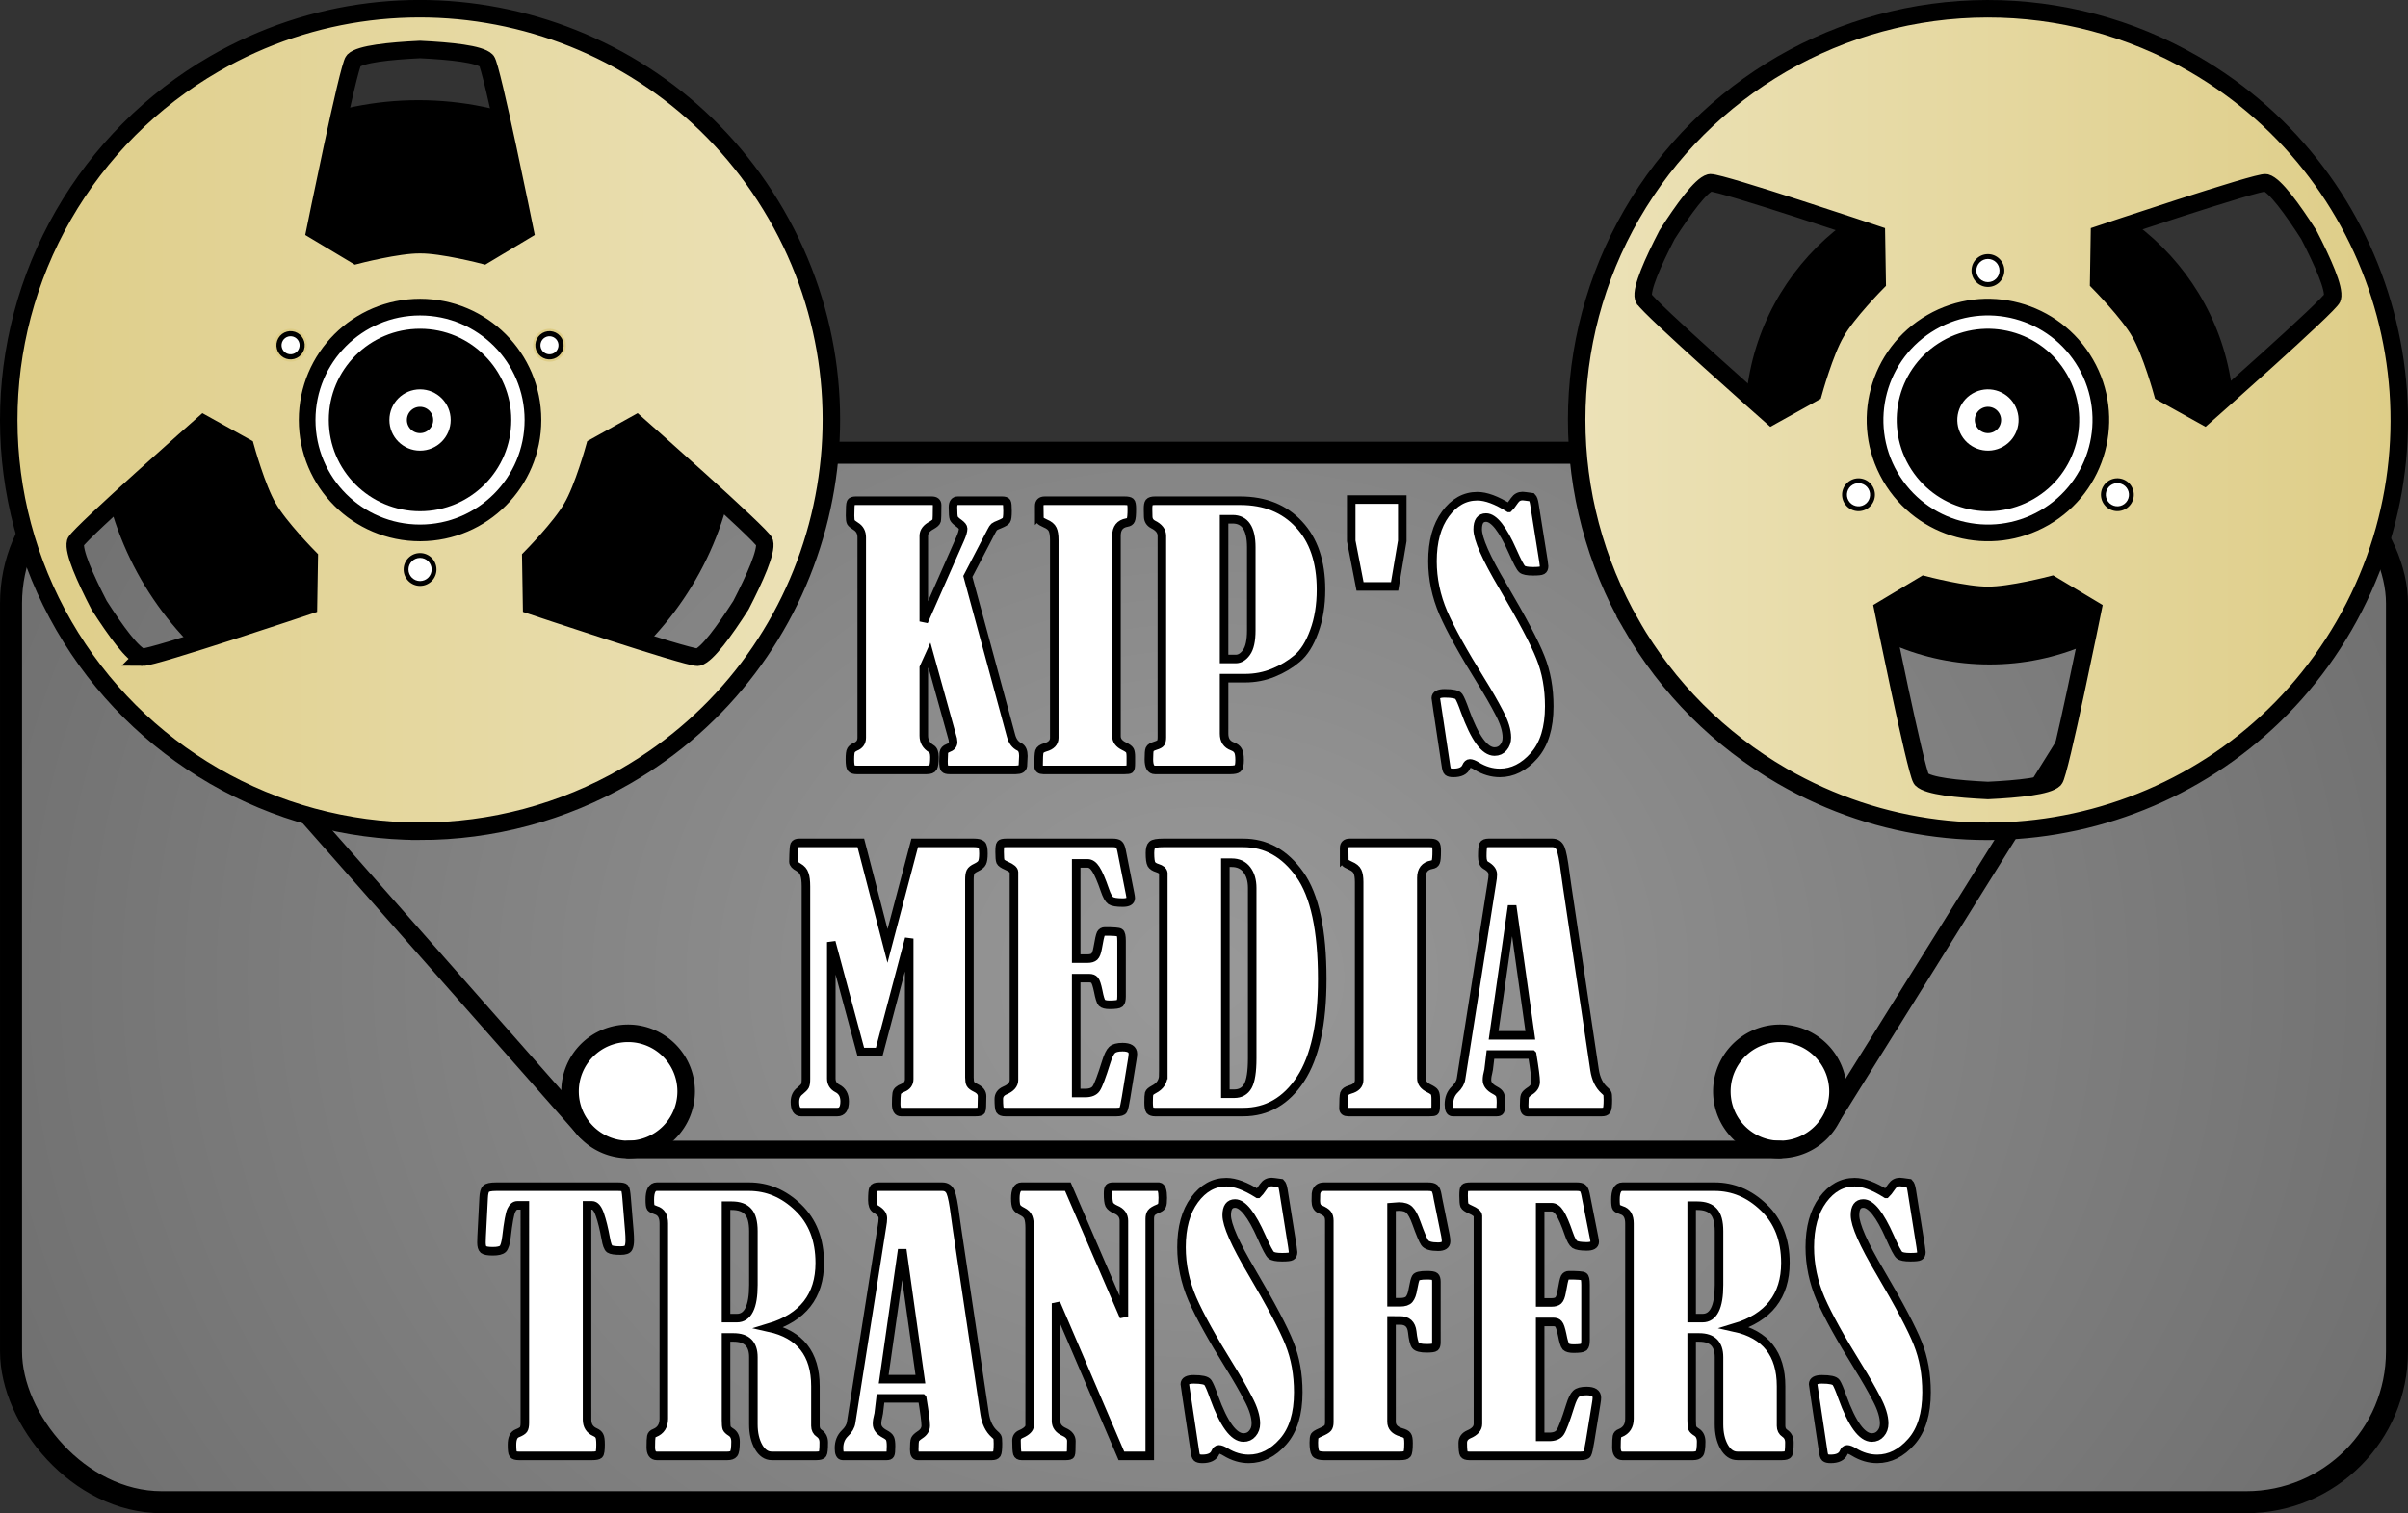 <?xml version="1.0" encoding="UTF-8" standalone="no"?>
<svg
   xmlns:dc="http://purl.org/dc/elements/1.1/"
   xmlns:cc="http://creativecommons.org/ns#"
   xmlns:rdf="http://www.w3.org/1999/02/22-rdf-syntax-ns#"
   xmlns:svg="http://www.w3.org/2000/svg"
   xmlns="http://www.w3.org/2000/svg"
   xmlns:xlink="http://www.w3.org/1999/xlink"
   xmlns:sodipodi="http://sodipodi.sourceforge.net/DTD/sodipodi-0.dtd"
   xmlns:inkscape="http://www.inkscape.org/namespaces/inkscape"
   width="470.229mm"
   height="295.529mm"
   viewBox="0 0 470.229 295.529"
   version="1.1"
   id="svg1943"
   inkscape:version="1.0.2-2 (e86c870879, 2021-01-15)"
   sodipodi:docname="logo.svg">
  <rect x="0" y="0" width="470.229" height="295.529" fill="#333333" stroke="none"/>
  <defs
     id="defs1937">
    <linearGradient
       inkscape:collect="always"
       id="linearGradient2418">
      <stop
         style="stop-color:#999999;stop-opacity:1"
         offset="0"
         id="stop2416" />
      <stop
         style="stop-color:#666666;stop-opacity:1;"
         offset="1"
         id="stop2414" />
    </linearGradient>
    <linearGradient
       inkscape:collect="always"
       id="linearGradient2386">
      <stop
         style="stop-color:#ece2b8;stop-opacity:1"
         offset="0"
         id="stop2384" />
      <stop
         style="stop-color:#decd87;stop-opacity:1;"
         offset="1"
         id="stop2382" />
    </linearGradient>
    <linearGradient
       inkscape:collect="always"
       id="linearGradient2327">
      <stop
         style="stop-color:#decd87;stop-opacity:1;"
         offset="0"
         id="stop2323" />
      <stop
         style="stop-color:#ece2b8;stop-opacity:1"
         offset="1"
         id="stop2325" />
    </linearGradient>
    <linearGradient
       inkscape:collect="always"
       xlink:href="#linearGradient2327"
       id="linearGradient2333"
       x1="111.124"
       y1="-228.964"
       x2="275.173"
       y2="-228.964"
       gradientUnits="userSpaceOnUse" />
    <linearGradient
       inkscape:collect="always"
       xlink:href="#linearGradient2386"
       id="linearGradient2380"
       x1="417.304"
       y1="-228.963"
       x2="581.352"
       y2="-228.963"
       gradientUnits="userSpaceOnUse" />
    <radialGradient
       inkscape:collect="always"
       xlink:href="#linearGradient2418"
       id="radialGradient2422"
       cx="346.241"
       cy="-120.089"
       fx="346.241"
       fy="-120.089"
       r="235.112"
       gradientTransform="matrix(1.327,3.032759e-5,-2.538482e-5,1.111,-113.359,13.326)"
       gradientUnits="userSpaceOnUse" />
  </defs>
  <sodipodi:namedview
     id="base"
     pagecolor="#ffffff"
     bordercolor="#666666"
     borderopacity="1.0"
     inkscape:pageopacity="0.0"
     inkscape:pageshadow="2"
     inkscape:zoom="0.49497475"
     inkscape:cx="981.54758"
     inkscape:cy="589.05488"
     inkscape:document-units="mm"
     inkscape:current-layer="layer1"
     inkscape:document-rotation="0"
     showgrid="false"
     inkscape:snap-global="true"
     inkscape:object-paths="false"
     fit-margin-top="0"
     fit-margin-left="0"
     fit-margin-right="0"
     fit-margin-bottom="0"
     inkscape:window-width="1920"
     inkscape:window-height="1027"
     inkscape:window-x="-8"
     inkscape:window-y="22"
     inkscape:window-maximized="1" />
  <g
     inkscape:label="Layer 1"
     inkscape:groupmode="layer"
     id="layer1"
     transform="translate(-111.124,310.989)">
    <rect
       style="fill:url(#radialGradient2422);fill-opacity:1;stroke:#000000;stroke-width:4.301;stroke-linecap:round;stroke-miterlimit:4;stroke-dasharray:none"
       id="rect2672"
       width="465.923"
       height="204.957"
       x="113.279"
       y="-222.567"
       ry="29.42" />
    <path
       style="fill:#000000;stroke:#000000;stroke-width:3.415;stroke-linecap:round;stroke-linejoin:miter;stroke-miterlimit:4;stroke-dasharray:none;stroke-opacity:1"
       d="m 146.07,-180.188 79.414,90.066"
       id="path2847"
       sodipodi:nodetypes="cc" />
    <path
       style="fill:#000000;stroke:#000000;stroke-width:3.415;stroke-linecap:round;stroke-linejoin:miter;stroke-miterlimit:4;stroke-dasharray:none;stroke-opacity:1"
       d="M 542.084,-210.213 468.942,-92.966"
       id="path2853"
       sodipodi:nodetypes="cc" />
    <circle
       style="fill:#000000;fill-opacity:1;stroke:none;stroke-width:3.134;stroke-linecap:round;stroke-miterlimit:4;stroke-dasharray:none"
       id="circle2689"
       cx="499.647"
       cy="-228.957"
       r="47.739" />
    <path
       id="path3058"
       style="opacity:1;fill:url(#linearGradient2380);fill-opacity:1;stroke:#000000;stroke-width:3.415;stroke-linecap:round;stroke-miterlimit:4;stroke-dasharray:none"
       d="m 429.722,-188.892 c 7.051,12.246 17.208,22.415 29.445,29.48 38.414,22.179 87.533,9.017 109.712,-29.396 22.179,-38.414 9.017,-87.534 -29.397,-109.712 -12.252,-7.074 -26.155,-10.786 -40.303,-10.76 -28.642,0.052 -55.088,15.353 -69.409,40.157 -14.33,24.82 -14.348,55.394 -0.048,80.231 z m 2.372,-63.849 c -0.017,-0.031 -0.029,-0.058 -0.035,-0.079 -0.472,-1.763 1.836,-6.959 4.603,-12.324 3.263,-5.079 6.609,-9.675 8.372,-10.148 0.021,-0.005 0.05,-0.008 0.086,-0.009 2.252,-0.034 32.425,10.095 32.425,10.095 l 0.153,9.35 c 0,0 -5.904,5.986 -8.027,9.769 -2.216,3.73 -4.447,11.837 -4.447,11.837 l -8.173,4.542 c 0,0 -23.859,-21.065 -24.955,-23.033 z m 54.206,93.886 c -1.156,-1.933 -7.47,-33.128 -7.47,-33.128 l 8.02,-4.807 c 0,0 8.137,2.121 12.474,2.067 4.338,0.054 12.474,-2.067 12.474,-2.067 l 8.021,4.807 c 0,0 -6.516,32.194 -7.521,33.199 -1.291,1.291 -6.944,1.89 -12.974,2.176 -6.03,-0.286 -11.684,-0.885 -12.974,-2.176 -0.016,-0.015 -0.033,-0.039 -0.051,-0.07 z m -5.956,-59.046 c -0.015,-0.026 -0.03,-0.051 -0.045,-0.077 -6.067,-10.508 -2.467,-23.945 8.042,-30.012 10.508,-6.067 23.945,-2.467 30.012,8.042 6.067,10.508 2.467,23.945 -8.042,30.012 -10.478,6.05 -23.875,2.489 -29.967,-7.964 z m 53.078,-16.352 c 0,0 -2.232,-8.107 -4.447,-11.836 -2.122,-3.783 -8.027,-9.769 -8.027,-9.769 l 0.153,-9.35 c 0,0 31.138,-10.454 32.511,-10.086 1.763,0.472 5.109,5.069 8.372,10.148 2.767,5.365 5.075,10.561 4.602,12.324 -0.368,1.373 -24.99,23.112 -24.99,23.112 z"
       sodipodi:nodetypes="ccssccscccccccccccccccccccsccccscsscssccccscscc" />
    <circle
       style="fill:#000000;fill-opacity:1;stroke:#ffffff;stroke-width:2.599;stroke-linecap:round;stroke-miterlimit:4;stroke-dasharray:none"
       id="circle3060"
       cx="-51.375"
       cy="546.914"
       r="19.117"
       transform="rotate(-120)" />
    <circle
       style="fill:#000000;fill-opacity:1;stroke:#ffffff;stroke-width:3.415;stroke-linecap:round;stroke-miterlimit:4;stroke-dasharray:none"
       id="circle3062"
       cx="-51.375"
       cy="546.914"
       r="4.276"
       transform="rotate(-120)" />
    <circle
       style="fill:#000000;fill-opacity:1;stroke:none;stroke-width:3.415;stroke-linecap:round;stroke-miterlimit:4;stroke-dasharray:none"
       id="circle3068"
       cx="447.953"
       cy="347.134"
       r="3.207"
       transform="rotate(-60)" />
    <circle
       style="fill:#ffffff;fill-opacity:1;stroke:none;stroke-width:2.409;stroke-linecap:round;stroke-miterlimit:4;stroke-dasharray:none"
       id="circle3070"
       cx="447.953"
       cy="347.134"
       r="2.262"
       transform="rotate(-60)" />
    <circle
       style="fill:#000000;fill-opacity:1;stroke:none;stroke-width:3.415;stroke-linecap:round;stroke-miterlimit:4;stroke-dasharray:none"
       id="circle3076"
       cx="-499.325"
       cy="258.154"
       r="3.207"
       transform="scale(-1)" />
    <circle
       style="fill:#ffffff;fill-opacity:1;stroke:none;stroke-width:2.409;stroke-linecap:round;stroke-miterlimit:4;stroke-dasharray:none"
       id="circle3078"
       cx="-499.325"
       cy="258.154"
       r="2.262"
       transform="scale(-1)" />
    <g
       id="g3088"
       transform="rotate(60,346.239,36.195)">
      <circle
         style="opacity:1;fill:#000000;fill-opacity:1;stroke:none;stroke-width:3.415;stroke-linecap:round;stroke-miterlimit:4;stroke-dasharray:none"
         id="circle3084"
         cx="193.152"
         cy="-199.772"
         r="3.207" />
      <circle
         style="opacity:1;fill:#ffffff;fill-opacity:1;stroke:none;stroke-width:2.409;stroke-linecap:round;stroke-miterlimit:4;stroke-dasharray:none"
         id="circle3086"
         cx="193.152"
         cy="-199.772"
         r="2.262" />
    </g>
    <g
       id="g2412"
       style="fill:#ffffff">
      <g
         id="g2784"
         transform="translate(1.3950195e-5,3.742)"
         style="fill:#ffffff">
        <path
           d="m 300.119,-202.152 8.436,31.106 q 0.423,1.596 1.629,2.182 0.782,0.391 0.782,1.759 0,0.163 -0.098,1.954 -0.098,0.782 -1.368,0.782 h -12.964 q -0.717,0 -0.945,-0.261 -0.228,-0.261 -0.228,-1.433 0,-0.195 0.065,-1.694 0.098,-0.586 0.782,-0.847 1.042,-0.358 1.042,-1.205 0,-0.228 -0.065,-0.554 l -4.56,-16.416 -1.107,2.443 v 13.289 q 0,1.661 1.466,2.541 0.619,0.358 0.619,1.629 0,1.498 -0.261,2.019 -0.261,0.489 -1.27,0.489 h -13.648 q -0.749,0 -1.042,-0.293 -0.293,-0.326 -0.293,-1.759 0,-1.433 0.228,-1.791 0.228,-0.391 0.879,-0.684 1.205,-0.489 1.205,-1.759 v -39.119 q 0,-1.466 -1.173,-2.182 -0.782,-0.489 -0.945,-0.782 -0.163,-0.326 -0.163,-1.303 0,-2.215 0.163,-2.541 0.163,-0.358 0.945,-0.358 h 14.853 q 1.042,0 1.042,0.847 0,2.638 -0.098,3.062 -0.098,0.391 -0.945,0.879 -1.563,0.814 -1.563,2.085 v 16.709 l 7.101,-16.123 q 0.586,-1.335 0.586,-2.019 0,-0.423 -0.782,-1.01 -0.847,-0.586 -1.042,-1.01 -0.163,-0.423 -0.163,-2.15 0,-1.27 0.945,-1.27 h 8.632 q 0.749,0 0.912,0.293 0.163,0.293 0.163,1.694 0,1.498 -0.228,1.824 -0.195,0.326 -1.303,0.782 -0.847,0.326 -1.075,0.521 -0.228,0.195 -0.554,0.847 z"
           style="font-style:normal;font-variant:normal;font-weight:normal;font-stretch:normal;font-size:66.707px;line-height:0.9;font-family:'Bernard MT Condensed';-inkscape-font-specification:'Bernard MT Condensed, Normal';font-variant-ligatures:normal;font-variant-caps:normal;font-variant-numeric:normal;font-variant-east-asian:normal;text-align:center;letter-spacing:1.668px;text-anchor:middle;fill:#ffffff;stroke:#000000;stroke-width:1.668"
           id="path2721" />
        <path
           d="m 314.066,-214.203 v -1.726 q 0,-1.01 1.075,-1.01 h 15.602 q 0.879,0 1.14,0.228 0.261,0.228 0.261,1.368 0,1.726 -0.195,2.15 -0.163,0.423 -0.782,0.521 -2.019,0.358 -2.019,2.573 v 39.152 q 0,1.238 1.466,1.954 0.945,0.456 1.14,0.814 0.195,0.358 0.195,1.238 v 1.27 q 0,1.042 -0.195,1.173 -0.195,0.13 -1.01,0.13 h -15.895 q -0.912,0 -0.912,-0.717 0,-2.345 0.163,-2.866 0.163,-0.521 1.14,-0.814 1.759,-0.489 1.759,-1.857 v -38.663 q 0,-1.368 -0.326,-2.052 -0.326,-0.717 -1.433,-1.173 -0.814,-0.358 -1.01,-0.619 -0.163,-0.293 -0.163,-1.075 z"
           style="font-style:normal;font-variant:normal;font-weight:normal;font-stretch:normal;font-size:66.707px;line-height:0.9;font-family:'Bernard MT Condensed';-inkscape-font-specification:'Bernard MT Condensed, Normal';font-variant-ligatures:normal;font-variant-caps:normal;font-variant-numeric:normal;font-variant-east-asian:normal;text-align:center;letter-spacing:1.668px;text-anchor:middle;fill:#ffffff;stroke:#000000;stroke-width:1.668"
           id="path2723" />
        <path
           d="m 350.162,-182.283 v 10.846 q 0,1.889 1.629,2.475 0.782,0.293 1.075,0.814 0.326,0.489 0.326,1.857 0,1.303 -0.358,1.629 -0.358,0.293 -1.433,0.293 h -14.755 q -1.173,0 -1.173,-2.052 0,-1.629 0.163,-1.987 0.163,-0.391 1.107,-0.684 0.847,-0.261 1.042,-0.554 0.228,-0.326 0.228,-1.075 v -39.347 q 0,-1.401 -1.726,-2.247 -0.912,-0.489 -0.945,-1.498 l -0.033,-1.531 q 0,-0.977 0.228,-1.27 0.261,-0.326 1.107,-0.326 h 16.677 q 7.198,0 11.465,4.625 4.3,4.593 4.3,12.736 0,4.593 -1.335,8.176 -1.303,3.583 -3.322,5.277 -1.987,1.694 -4.625,2.769 -2.606,1.075 -5.57,1.075 z m 0,-31.041 v 27.295 h 2.28 q 1.173,0 2.085,-1.27 0.945,-1.303 0.945,-4.3 v -16.253 q 0,-5.472 -3.648,-5.472 z"
           style="font-style:normal;font-variant:normal;font-weight:normal;font-stretch:normal;font-size:66.707px;line-height:0.9;font-family:'Bernard MT Condensed';-inkscape-font-specification:'Bernard MT Condensed, Normal';font-variant-ligatures:normal;font-variant-caps:normal;font-variant-numeric:normal;font-variant-east-asian:normal;text-align:center;letter-spacing:1.668px;text-anchor:middle;fill:#ffffff;stroke:#000000;stroke-width:1.668"
           id="path2725" />
        <path
           d="m 376.715,-200.197 -1.726,-8.892 v -8.078 h 9.967 v 8.078 l -1.498,8.892 z"
           style="font-style:normal;font-variant:normal;font-weight:normal;font-stretch:normal;font-size:66.707px;line-height:0.9;font-family:'Bernard MT Condensed';-inkscape-font-specification:'Bernard MT Condensed, Normal';font-variant-ligatures:normal;font-variant-caps:normal;font-variant-numeric:normal;font-variant-east-asian:normal;text-align:center;letter-spacing:1.668px;text-anchor:middle;fill:#ffffff;stroke:#000000;stroke-width:1.668"
           id="path2727" />
        <path
           d="m 405.776,-215.539 q 0.195,-0.163 1.107,-1.466 0.586,-0.847 1.563,-0.847 0.228,0 1.824,0.228 0.326,0.326 0.489,1.368 l 1.759,11.042 q 0.13,0.879 0.13,1.042 0,0.619 -0.358,0.814 -0.326,0.195 -1.791,0.195 -1.661,0 -2.15,-0.423 -0.489,-0.423 -1.857,-3.518 -2.899,-6.547 -5.179,-6.547 -1.629,0 -1.629,2.28 0,2.834 4.918,11.14 5.635,9.576 7.329,13.876 1.726,4.267 1.726,9.576 0,6.286 -2.964,9.641 -2.964,3.355 -6.677,3.355 -2.345,0 -4.528,-1.335 -0.847,-0.521 -1.335,-0.521 -0.423,0 -0.684,0.619 -0.521,1.238 -2.541,1.238 -0.782,0 -1.075,-0.261 -0.261,-0.228 -0.391,-1.27 l -1.629,-10.846 q -0.326,-2.085 -0.326,-2.215 0,-0.945 1.726,-0.945 2.345,0 2.769,0.619 0.423,0.619 1.205,2.834 2.866,7.915 5.765,7.915 1.075,0 1.726,-0.782 0.684,-0.782 0.684,-1.954 0,-2.052 -1.498,-4.853 -1.466,-2.834 -3.615,-6.286 -5.146,-8.273 -7.296,-13.192 -2.117,-4.951 -2.117,-10.097 0,-5.798 2.541,-9.25 2.541,-3.453 6.221,-3.453 2.541,0 6.156,2.28 z"
           style="font-style:normal;font-variant:normal;font-weight:normal;font-stretch:normal;font-size:66.707px;line-height:0.9;font-family:'Bernard MT Condensed';-inkscape-font-specification:'Bernard MT Condensed, Normal';font-variant-ligatures:normal;font-variant-caps:normal;font-variant-numeric:normal;font-variant-east-asian:normal;text-align:center;letter-spacing:1.668px;text-anchor:middle;fill:#ffffff;stroke:#000000;stroke-width:1.668"
           id="path2729" />
      </g>
      <g
         id="g2804"
         transform="translate(1.3950195e-5,10.528)"
         style="fill:#ffffff">
        <path
           d="m 289.745,-156.903 h 11.53 q 1.173,0 1.531,0.358 0.358,0.326 0.358,1.726 0,1.27 -0.261,1.791 -0.228,0.489 -1.173,0.945 -0.847,0.391 -1.075,0.847 -0.228,0.456 -0.228,1.498 v 38.663 q 0,0.847 0.195,1.238 0.195,0.391 1.075,0.814 1.205,0.586 1.205,1.596 0,2.541 -0.163,2.834 -0.163,0.261 -1.14,0.261 H 287.074 q -0.945,0 -0.945,-1.596 0,-1.368 0.098,-2.019 0.098,-0.684 1.205,-1.107 1.238,-0.489 1.238,-1.726 v -27.426 l -5.863,22.149 h -3.583 l -5.765,-21.465 v 26.644 q 0,1.303 1.173,1.922 1.433,0.717 1.433,2.541 0,2.085 -1.433,2.085 h -7.068 q -1.205,0 -1.205,-1.987 0,-1.401 1.01,-2.15 0.749,-0.619 0.945,-0.977 0.195,-0.391 0.195,-1.335 v -37.621 q 0,-1.563 -0.293,-2.378 -0.261,-0.847 -1.173,-1.368 -0.977,-0.521 -0.977,-1.075 l 0.033,-1.401 q 0.033,-1.531 0.195,-1.889 0.195,-0.391 0.879,-0.391 h 12.052 l 5.212,20.13 z"
           style="font-style:normal;font-variant:normal;font-weight:normal;font-stretch:normal;font-size:66.707px;line-height:0.9;font-family:'Bernard MT Condensed';-inkscape-font-specification:'Bernard MT Condensed, Normal';font-variant-ligatures:normal;font-variant-caps:normal;font-variant-numeric:normal;font-variant-east-asian:normal;text-align:center;letter-spacing:1.668px;text-anchor:middle;fill:#ffffff;stroke:#000000;stroke-width:1.668"
           id="path2731" />
        <path
           d="m 321.281,-152.896 v 18.599 h 2.215 q 0.912,0 1.335,-0.391 0.423,-0.391 0.651,-1.694 0.391,-2.313 0.619,-2.769 0.261,-0.456 0.782,-0.456 2.573,0 2.899,0.228 0.358,0.195 0.358,1.629 v 10.846 q 0,1.01 -0.326,1.335 -0.326,0.293 -2.019,0.293 -1.107,0 -1.498,-0.391 -0.358,-0.423 -0.717,-2.313 -0.358,-1.726 -0.717,-2.117 -0.326,-0.391 -1.042,-0.391 h -2.541 v 22.442 h 1.726 q 1.596,0 2.182,-0.879 0.619,-0.912 1.954,-5.179 0.554,-1.791 1.14,-2.345 0.586,-0.554 2.052,-0.554 2.019,0 2.019,1.303 0,0.391 -0.13,1.14 l -1.205,7.394 q -0.326,2.019 -0.554,2.443 -0.195,0.391 -1.303,0.391 h -21.726 q -0.814,0 -1.042,-0.358 -0.228,-0.391 -0.228,-2.182 0,-1.14 1.173,-1.661 1.791,-0.749 1.791,-2.052 v -40.617 q -0.033,-0.619 -1.466,-1.238 -0.977,-0.423 -1.173,-0.814 -0.163,-0.391 -0.163,-1.889 0,-1.27 0.195,-1.498 0.195,-0.261 1.14,-0.261 h 20.781 q 0.782,0 1.14,0.261 0.358,0.261 0.554,1.238 l 1.661,8.404 q 0.13,0.651 0.13,0.879 0,0.879 -1.563,0.879 -1.759,0 -2.345,-0.391 -0.586,-0.423 -1.14,-2.052 -1.01,-2.931 -1.759,-4.072 -0.717,-1.14 -1.629,-1.14 z"
           style="font-style:normal;font-variant:normal;font-weight:normal;font-stretch:normal;font-size:66.707px;line-height:0.9;font-family:'Bernard MT Condensed';-inkscape-font-specification:'Bernard MT Condensed, Normal';font-variant-ligatures:normal;font-variant-caps:normal;font-variant-numeric:normal;font-variant-east-asian:normal;text-align:center;letter-spacing:1.668px;text-anchor:middle;fill:#ffffff;stroke:#000000;stroke-width:1.668"
           id="path2733" />
        <path
           d="m 338.29,-111.562 v -39.445 q -0.098,-0.651 -1.173,-0.977 -0.847,-0.261 -1.14,-0.749 -0.293,-0.521 -0.293,-2.182 0,-1.205 0.423,-1.596 0.423,-0.391 2.182,-0.391 h 15.602 q 6.677,0 11.042,6.156 4.397,6.156 4.397,20.455 0,13.029 -4.234,19.511 -4.234,6.449 -11.205,6.449 h -17.198 q -0.717,0 -1.01,-0.326 -0.261,-0.358 -0.261,-1.531 0,-1.401 0.098,-1.759 0.098,-0.358 0.945,-0.814 1.824,-0.945 1.824,-2.801 z m 12.117,-41.464 v 45.112 h 1.726 q 1.824,0 2.671,-1.498 0.847,-1.531 0.847,-5.407 v -33.289 q 0,-2.182 -1.042,-3.55 -1.042,-1.368 -2.964,-1.368 z"
           style="font-style:normal;font-variant:normal;font-weight:normal;font-stretch:normal;font-size:66.707px;line-height:0.9;font-family:'Bernard MT Condensed';-inkscape-font-specification:'Bernard MT Condensed, Normal';font-variant-ligatures:normal;font-variant-caps:normal;font-variant-numeric:normal;font-variant-east-asian:normal;text-align:center;letter-spacing:1.668px;text-anchor:middle;fill:#ffffff;stroke:#000000;stroke-width:1.668"
           id="path2735" />
        <path
           d="m 373.605,-154.166 v -1.726 q 0,-1.01 1.075,-1.01 h 15.602 q 0.879,0 1.14,0.228 0.261,0.228 0.261,1.368 0,1.726 -0.195,2.15 -0.163,0.423 -0.782,0.521 -2.019,0.358 -2.019,2.573 v 39.152 q 0,1.238 1.466,1.954 0.945,0.456 1.14,0.814 0.195,0.358 0.195,1.238 v 1.27 q 0,1.042 -0.195,1.173 -0.195,0.13 -1.01,0.13 h -15.895 q -0.912,0 -0.912,-0.717 0,-2.345 0.163,-2.866 0.163,-0.521 1.14,-0.814 1.759,-0.489 1.759,-1.857 v -38.663 q 0,-1.368 -0.326,-2.052 -0.326,-0.717 -1.433,-1.173 -0.814,-0.358 -1.01,-0.619 -0.163,-0.293 -0.163,-1.075 z"
           style="font-style:normal;font-variant:normal;font-weight:normal;font-stretch:normal;font-size:66.707px;line-height:0.9;font-family:'Bernard MT Condensed';-inkscape-font-specification:'Bernard MT Condensed, Normal';font-variant-ligatures:normal;font-variant-caps:normal;font-variant-numeric:normal;font-variant-east-asian:normal;text-align:center;letter-spacing:1.668px;text-anchor:middle;fill:#ffffff;stroke:#000000;stroke-width:1.668"
           id="path2737" />
        <path
           d="m 410.32,-115.569 h -8.143 l -0.358,2.997 q 0,0.098 -0.065,0.293 -0.261,0.945 -0.261,1.694 0,1.173 1.531,1.987 0.814,0.423 1.01,0.879 0.195,0.456 0.195,1.498 0,1.335 -0.163,1.629 -0.13,0.261 -0.684,0.261 h -8.599 q -0.717,0 -0.717,-1.498 0,-1.791 1.14,-2.899 1.075,-1.01 1.238,-2.15 l 6.026,-38.337 q 0.163,-0.879 0.163,-1.531 0,-1.01 -1.401,-1.791 -0.651,-0.391 -0.651,-1.726 0,-1.791 0.195,-2.215 0.195,-0.423 1.042,-0.423 h 12.443 q 1.14,0 1.596,1.075 0.456,1.075 0.912,4.69 0.195,1.401 0.391,2.769 l 5.342,35.797 q 0.391,2.606 1.922,3.974 0.423,0.358 0.554,0.586 0.13,0.195 0.13,1.27 0,1.661 -0.228,2.052 -0.228,0.358 -0.977,0.358 h -14.495 q -0.651,0 -0.651,-1.238 0,-1.563 0.163,-1.954 0.163,-0.391 0.945,-0.912 1.14,-0.717 1.14,-1.824 0,-1.14 -0.684,-5.309 z m -3.909,-29.054 -3.615,25.308 h 7.166 z"
           style="font-style:normal;font-variant:normal;font-weight:normal;font-stretch:normal;font-size:66.707px;line-height:0.9;font-family:'Bernard MT Condensed';-inkscape-font-specification:'Bernard MT Condensed, Normal';font-variant-ligatures:normal;font-variant-caps:normal;font-variant-numeric:normal;font-variant-east-asian:normal;text-align:center;letter-spacing:1.668px;text-anchor:middle;fill:#ffffff;stroke:#000000;stroke-width:1.668"
           id="path2739" />
      </g>
      <g
         id="g2815"
         transform="translate(1.3950195e-5,17.64)"
         style="fill:#ffffff">
        <path
           d="m 213.614,-93.218 h -1.466 q -0.717,0 -1.173,0.977 -0.456,0.945 -0.945,5.179 -0.228,1.857 -0.717,2.345 -0.489,0.456 -1.954,0.456 -1.401,0 -1.824,-0.326 -0.391,-0.358 -0.391,-1.368 0,-0.586 0.033,-1.173 l 0.391,-7.589 q 0.065,-1.335 0.456,-1.726 0.391,-0.423 1.954,-0.423 h 23.875 q 1.042,0 1.27,0.261 0.228,0.261 0.358,1.889 l 0.554,6.71 q 0.065,0.782 0.065,1.596 0,0.977 -0.261,1.498 -0.228,0.521 -1.531,0.521 -1.661,0 -2.15,-0.326 -0.456,-0.326 -0.749,-2.052 -0.521,-2.834 -1.14,-4.625 -0.619,-1.824 -1.531,-1.824 h -0.977 v 41.822 q 0,1.791 1.563,2.475 0.651,0.293 0.847,0.717 0.228,0.391 0.228,1.694 0,1.661 -0.293,1.954 -0.293,0.261 -1.335,0.261 h -14.332 q -0.847,0 -1.107,-0.326 -0.228,-0.326 -0.228,-1.857 0,-1.824 1.01,-2.215 0.977,-0.391 1.238,-0.749 0.261,-0.391 0.261,-1.303 z"
           style="font-style:normal;font-variant:normal;font-weight:normal;font-stretch:normal;font-size:66.707px;line-height:0.9;font-family:'Bernard MT Condensed';-inkscape-font-specification:'Bernard MT Condensed, Normal';font-variant-ligatures:normal;font-variant-caps:normal;font-variant-numeric:normal;font-variant-east-asian:normal;text-align:center;letter-spacing:1.668px;text-anchor:middle;fill:#ffffff;stroke:#000000;stroke-width:1.668"
           id="path2741" />
        <path
           d="m 252.902,-67.421 v 16.156 q 0,1.14 0.13,1.531 0.163,0.391 0.847,0.814 0.879,0.554 0.879,1.857 0,1.889 -0.358,2.345 -0.326,0.423 -1.238,0.423 h -13.778 q -1.173,0 -1.173,-1.694 0,-1.629 0.098,-2.085 0.098,-0.489 0.651,-0.684 1.791,-0.717 1.791,-2.801 v -38.142 q 0,-2.117 -1.563,-2.573 -0.782,-0.261 -0.977,-0.521 -0.195,-0.261 -0.195,-1.531 0,-2.541 1.368,-2.541 h 18.012 q 5.374,0 9.576,4.039 4.234,4.039 4.234,10.846 0,9.674 -9.869,12.638 9.022,1.987 9.022,11.433 v 7.752 q 0,0.977 0.749,1.466 0.879,0.586 0.879,1.791 0,1.889 -0.228,2.247 -0.228,0.358 -1.205,0.358 h -8.729 q -1.563,0 -2.573,-1.759 -1.01,-1.791 -1.01,-4.397 v -13.127 q 0,-3.843 -3.876,-3.843 z m 0,-25.732 v 21.954 h 2.117 q 3.225,0 3.225,-6.482 v -10.488 q 0,-2.736 -1.042,-3.843 -1.01,-1.14 -3.192,-1.14 z"
           style="font-style:normal;font-variant:normal;font-weight:normal;font-stretch:normal;font-size:66.707px;line-height:0.9;font-family:'Bernard MT Condensed';-inkscape-font-specification:'Bernard MT Condensed, Normal';font-variant-ligatures:normal;font-variant-caps:normal;font-variant-numeric:normal;font-variant-east-asian:normal;text-align:center;letter-spacing:1.668px;text-anchor:middle;fill:#ffffff;stroke:#000000;stroke-width:1.668"
           id="path2743" />
        <path
           d="m 291.214,-55.532 h -8.143 l -0.358,2.997 q 0,0.098 -0.065,0.293 -0.261,0.945 -0.261,1.694 0,1.173 1.531,1.987 0.814,0.423 1.01,0.879 0.195,0.456 0.195,1.498 0,1.335 -0.163,1.629 -0.13,0.261 -0.684,0.261 h -8.599 q -0.717,0 -0.717,-1.498 0,-1.791 1.14,-2.899 1.075,-1.01 1.238,-2.15 l 6.026,-38.337 q 0.163,-0.879 0.163,-1.531 0,-1.01 -1.401,-1.791 -0.651,-0.391 -0.651,-1.726 0,-1.791 0.195,-2.215 0.195,-0.423 1.042,-0.423 h 12.443 q 1.14,0 1.596,1.075 0.456,1.075 0.912,4.69 0.195,1.401 0.391,2.769 l 5.342,35.797 q 0.391,2.606 1.922,3.974 0.423,0.358 0.554,0.586 0.13,0.195 0.13,1.27 0,1.661 -0.228,2.052 -0.228,0.358 -0.977,0.358 h -14.495 q -0.651,0 -0.651,-1.238 0,-1.563 0.163,-1.954 0.163,-0.391 0.945,-0.912 1.14,-0.717 1.14,-1.824 0,-1.14 -0.684,-5.309 z m -3.909,-29.054 -3.615,25.308 h 7.166 z"
           style="font-style:normal;font-variant:normal;font-weight:normal;font-stretch:normal;font-size:66.707px;line-height:0.9;font-family:'Bernard MT Condensed';-inkscape-font-specification:'Bernard MT Condensed, Normal';font-variant-ligatures:normal;font-variant-caps:normal;font-variant-numeric:normal;font-variant-east-asian:normal;text-align:center;letter-spacing:1.668px;text-anchor:middle;fill:#ffffff;stroke:#000000;stroke-width:1.668"
           id="path2745" />
        <path
           d="m 317.343,-74.098 v 22.996 q 0,1.433 1.629,2.15 1.368,0.619 1.368,1.759 0,2.378 -0.13,2.638 -0.098,0.261 -0.945,0.261 h -8.664 q -0.651,0 -0.814,-0.489 -0.163,-0.521 -0.163,-2.508 0,-0.912 0.879,-1.27 1.694,-0.749 1.694,-1.694 v -38.5 q 0,-1.401 -0.261,-2.085 -0.261,-0.717 -1.173,-1.173 -0.814,-0.391 -1.107,-0.847 -0.261,-0.456 -0.261,-1.726 0,-2.28 1.205,-2.28 h 9.055 l 10.944,25.374 v -18.696 q 0,-1.563 -1.596,-2.215 -0.945,-0.423 -1.238,-0.945 -0.261,-0.554 -0.261,-2.117 0,-0.977 0.195,-1.173 0.195,-0.228 0.749,-0.228 h 8.99 q 0.749,0.098 0.749,2.15 0,1.205 -0.163,1.531 -0.13,0.326 -0.651,0.554 -1.14,0.456 -1.433,0.879 -0.293,0.423 -0.293,1.173 v 46.285 h -5.537 z"
           style="font-style:normal;font-variant:normal;font-weight:normal;font-stretch:normal;font-size:66.707px;line-height:0.9;font-family:'Bernard MT Condensed';-inkscape-font-specification:'Bernard MT Condensed, Normal';font-variant-ligatures:normal;font-variant-caps:normal;font-variant-numeric:normal;font-variant-east-asian:normal;text-align:center;letter-spacing:1.668px;text-anchor:middle;fill:#ffffff;stroke:#000000;stroke-width:1.668"
           id="path2747" />
        <path
           d="m 356.762,-95.465 q 0.195,-0.163 1.107,-1.466 0.586,-0.847 1.563,-0.847 0.228,0 1.824,0.228 0.326,0.326 0.489,1.368 l 1.759,11.042 q 0.13,0.879 0.13,1.042 0,0.619 -0.358,0.814 -0.326,0.195 -1.791,0.195 -1.661,0 -2.15,-0.423 -0.489,-0.423 -1.857,-3.518 -2.899,-6.547 -5.179,-6.547 -1.629,0 -1.629,2.28 0,2.834 4.918,11.14 5.635,9.576 7.329,13.876 1.726,4.267 1.726,9.576 0,6.286 -2.964,9.641 -2.964,3.355 -6.677,3.355 -2.345,0 -4.528,-1.335 -0.847,-0.521 -1.335,-0.521 -0.423,0 -0.684,0.619 -0.521,1.238 -2.541,1.238 -0.782,0 -1.075,-0.261 -0.261,-0.228 -0.391,-1.27 l -1.629,-10.846 q -0.326,-2.085 -0.326,-2.215 0,-0.945 1.726,-0.945 2.345,0 2.769,0.619 0.423,0.619 1.205,2.834 2.866,7.915 5.765,7.915 1.075,0 1.726,-0.782 0.684,-0.782 0.684,-1.954 0,-2.052 -1.498,-4.853 -1.466,-2.834 -3.615,-6.286 -5.146,-8.273 -7.296,-13.192 -2.117,-4.951 -2.117,-10.097 0,-5.798 2.541,-9.25 2.541,-3.453 6.221,-3.453 2.541,0 6.156,2.28 z"
           style="font-style:normal;font-variant:normal;font-weight:normal;font-stretch:normal;font-size:66.707px;line-height:0.9;font-family:'Bernard MT Condensed';-inkscape-font-specification:'Bernard MT Condensed, Normal';font-variant-ligatures:normal;font-variant-caps:normal;font-variant-numeric:normal;font-variant-east-asian:normal;text-align:center;letter-spacing:1.668px;text-anchor:middle;fill:#ffffff;stroke:#000000;stroke-width:1.668"
           id="path2749" />
        <path
           d="M 382.858,-70.743 V -50.972 q 0,1.531 1.889,2.085 0.945,0.261 1.173,0.619 0.261,0.326 0.261,1.498 0,1.824 -0.293,2.15 -0.261,0.326 -1.335,0.326 h -14.885 q -1.238,0 -1.629,-0.489 -0.358,-0.521 -0.358,-2.085 0,-1.042 0.163,-1.303 0.195,-0.293 1.075,-0.684 1.205,-0.521 1.498,-0.879 0.293,-0.391 0.293,-1.14 v -39.347 q 0,-0.847 -0.358,-1.303 -0.326,-0.456 -1.466,-0.945 -0.814,-0.358 -0.814,-1.596 0,-0.13 0.033,-1.433 0.195,-1.368 1.563,-1.368 h 20.325 q 0.912,0 1.27,0.293 0.358,0.293 0.554,1.433 0.033,0.195 0.098,0.554 l 1.466,7.231 q 0.13,0.684 0.13,1.173 0,1.042 -1.563,1.042 -2.085,0 -2.606,-0.782 -0.521,-0.782 -1.629,-3.876 -0.684,-1.889 -1.368,-2.541 -0.651,-0.651 -2.052,-0.651 -0.391,0 -1.433,0.098 v 18.599 h 1.661 q 1.303,0 1.791,-0.586 0.521,-0.619 0.749,-2.085 0.293,-1.661 0.554,-2.117 0.261,-0.489 2.15,-0.489 1.303,0 1.563,0.261 0.293,0.261 0.293,1.01 v 11.791 q 0,0.749 -0.261,0.977 -0.261,0.228 -1.661,0.228 -1.694,0 -2.15,-0.554 -0.423,-0.554 -0.651,-2.703 -0.261,-2.182 -2.378,-2.182 z"
           style="font-style:normal;font-variant:normal;font-weight:normal;font-stretch:normal;font-size:66.707px;line-height:0.9;font-family:'Bernard MT Condensed';-inkscape-font-specification:'Bernard MT Condensed, Normal';font-variant-ligatures:normal;font-variant-caps:normal;font-variant-numeric:normal;font-variant-east-asian:normal;text-align:center;letter-spacing:1.668px;text-anchor:middle;fill:#ffffff;stroke:#000000;stroke-width:1.668"
           id="path2751" />
        <path
           d="m 411.886,-92.859 v 18.599 h 2.215 q 0.912,0 1.335,-0.391 0.423,-0.391 0.651,-1.694 0.391,-2.313 0.619,-2.769 0.261,-0.456 0.782,-0.456 2.573,0 2.899,0.228 0.358,0.195 0.358,1.629 v 10.846 q 0,1.01 -0.326,1.335 -0.326,0.293 -2.019,0.293 -1.107,0 -1.498,-0.391 -0.358,-0.423 -0.717,-2.313 -0.358,-1.726 -0.717,-2.117 -0.326,-0.391 -1.042,-0.391 h -2.541 v 22.442 h 1.726 q 1.596,0 2.182,-0.879 0.619,-0.912 1.954,-5.179 0.554,-1.791 1.14,-2.345 0.586,-0.554 2.052,-0.554 2.019,0 2.019,1.303 0,0.391 -0.13,1.14 l -1.205,7.394 q -0.326,2.019 -0.554,2.443 -0.195,0.391 -1.303,0.391 h -21.726 q -0.814,0 -1.042,-0.358 -0.228,-0.391 -0.228,-2.182 0,-1.14 1.173,-1.661 1.791,-0.749 1.791,-2.052 v -40.617 q -0.033,-0.619 -1.466,-1.238 -0.977,-0.423 -1.173,-0.814 -0.163,-0.391 -0.163,-1.889 0,-1.27 0.195,-1.498 0.195,-0.261 1.14,-0.261 h 20.781 q 0.782,0 1.14,0.261 0.358,0.261 0.554,1.238 l 1.661,8.404 q 0.13,0.651 0.13,0.879 0,0.879 -1.563,0.879 -1.759,0 -2.345,-0.391 -0.586,-0.423 -1.14,-2.052 -1.01,-2.931 -1.759,-4.072 -0.717,-1.14 -1.629,-1.14 z"
           style="font-style:normal;font-variant:normal;font-weight:normal;font-stretch:normal;font-size:66.707px;line-height:0.9;font-family:'Bernard MT Condensed';-inkscape-font-specification:'Bernard MT Condensed, Normal';font-variant-ligatures:normal;font-variant-caps:normal;font-variant-numeric:normal;font-variant-east-asian:normal;text-align:center;letter-spacing:1.668px;text-anchor:middle;fill:#ffffff;stroke:#000000;stroke-width:1.668"
           id="path2753" />
        <path
           d="m 441.468,-67.421 v 16.156 q 0,1.14 0.13,1.531 0.163,0.391 0.847,0.814 0.879,0.554 0.879,1.857 0,1.889 -0.358,2.345 -0.326,0.423 -1.238,0.423 h -13.778 q -1.173,0 -1.173,-1.694 0,-1.629 0.098,-2.085 0.098,-0.489 0.651,-0.684 1.791,-0.717 1.791,-2.801 v -38.142 q 0,-2.117 -1.563,-2.573 -0.782,-0.261 -0.977,-0.521 -0.195,-0.261 -0.195,-1.531 0,-2.541 1.368,-2.541 h 18.012 q 5.374,0 9.576,4.039 4.234,4.039 4.234,10.846 0,9.674 -9.869,12.638 9.022,1.987 9.022,11.433 v 7.752 q 0,0.977 0.749,1.466 0.879,0.586 0.879,1.791 0,1.889 -0.228,2.247 -0.228,0.358 -1.205,0.358 h -8.729 q -1.563,0 -2.573,-1.759 -1.01,-1.791 -1.01,-4.397 v -13.127 q 0,-3.843 -3.876,-3.843 z m 0,-25.732 v 21.954 h 2.117 q 3.225,0 3.225,-6.482 v -10.488 q 0,-2.736 -1.042,-3.843 -1.01,-1.14 -3.192,-1.14 z"
           style="font-style:normal;font-variant:normal;font-weight:normal;font-stretch:normal;font-size:66.707px;line-height:0.9;font-family:'Bernard MT Condensed';-inkscape-font-specification:'Bernard MT Condensed, Normal';font-variant-ligatures:normal;font-variant-caps:normal;font-variant-numeric:normal;font-variant-east-asian:normal;text-align:center;letter-spacing:1.668px;text-anchor:middle;fill:#ffffff;stroke:#000000;stroke-width:1.668"
           id="path2755" />
        <path
           d="m 479.454,-95.465 q 0.195,-0.163 1.107,-1.466 0.586,-0.847 1.563,-0.847 0.228,0 1.824,0.228 0.326,0.326 0.489,1.368 l 1.759,11.042 q 0.13,0.879 0.13,1.042 0,0.619 -0.358,0.814 -0.326,0.195 -1.791,0.195 -1.661,0 -2.15,-0.423 -0.489,-0.423 -1.857,-3.518 -2.899,-6.547 -5.179,-6.547 -1.629,0 -1.629,2.28 0,2.834 4.918,11.14 5.635,9.576 7.329,13.876 1.726,4.267 1.726,9.576 0,6.286 -2.964,9.641 -2.964,3.355 -6.677,3.355 -2.345,0 -4.528,-1.335 -0.847,-0.521 -1.335,-0.521 -0.423,0 -0.684,0.619 -0.521,1.238 -2.541,1.238 -0.782,0 -1.075,-0.261 -0.261,-0.228 -0.391,-1.27 l -1.629,-10.846 q -0.326,-2.085 -0.326,-2.215 0,-0.945 1.726,-0.945 2.345,0 2.769,0.619 0.423,0.619 1.205,2.834 2.866,7.915 5.765,7.915 1.075,0 1.726,-0.782 0.684,-0.782 0.684,-1.954 0,-2.052 -1.498,-4.853 -1.466,-2.834 -3.615,-6.286 -5.146,-8.273 -7.296,-13.192 -2.117,-4.951 -2.117,-10.097 0,-5.798 2.541,-9.25 2.541,-3.453 6.221,-3.453 2.541,0 6.156,2.28 z"
           style="font-style:normal;font-variant:normal;font-weight:normal;font-stretch:normal;font-size:66.707px;line-height:0.9;font-family:'Bernard MT Condensed';-inkscape-font-specification:'Bernard MT Condensed, Normal';font-variant-ligatures:normal;font-variant-caps:normal;font-variant-numeric:normal;font-variant-east-asian:normal;text-align:center;letter-spacing:1.668px;text-anchor:middle;fill:#ffffff;stroke:#000000;stroke-width:1.668"
           id="path2757" />
      </g>
    </g>
    <path
       id="circle2713"
       style="fill:#ffffff;fill-opacity:1;stroke:#000000;stroke-width:3.424;stroke-linecap:round;stroke-miterlimit:4;stroke-dasharray:none"
       d="m 470.043,-97.84 a 11.339,11.339 0 0 1 -11.339,11.339 11.339,11.339 0 0 1 -11.339,-11.339 11.339,11.339 0 0 1 11.339,-11.339 11.339,11.339 0 0 1 11.339,11.339 z" />
    <path
       id="circle2719"
       style="fill:#ffffff;fill-opacity:1;stroke:#000000;stroke-width:3.424;stroke-linecap:round;stroke-miterlimit:4;stroke-dasharray:none"
       d="m 245.117,-97.84 a 11.339,11.339 0 0 1 -11.339,11.339 11.339,11.339 0 0 1 -11.339,-11.339 11.339,11.339 0 0 1 11.339,-11.339 11.339,11.339 0 0 1 11.339,11.339 z" />
    <path
       style="fill:none;stroke:#000000;stroke-width:3.415;stroke-linecap:round;stroke-linejoin:miter;stroke-miterlimit:4;stroke-dasharray:none;stroke-opacity:1"
       d="M 233.778,-86.501 H 458.704"
       id="path2851" />
    <circle
       style="fill:#000000;fill-opacity:1;stroke:none;stroke-width:4.1;stroke-linecap:round;stroke-miterlimit:4;stroke-dasharray:none"
       id="path2687"
       cx="192.835"
       cy="-228.957"
       r="62.462" />
    <path
       id="path2522"
       style="fill:url(#linearGradient2333);fill-opacity:1;stroke:#000000;stroke-width:3.415;stroke-linecap:round;stroke-miterlimit:4;stroke-dasharray:none"
       d="m 193.049,-148.647 c 14.131,0.017 28.016,-3.695 40.253,-10.76 38.414,-22.178 51.576,-71.297 29.398,-109.711 -22.178,-38.414 -71.298,-51.576 -109.712,-29.398 -12.252,7.074 -22.418,17.258 -29.47,29.523 -14.276,24.83 -14.248,55.384 0.073,80.188 14.33,24.82 40.799,40.123 69.458,40.157 z m -54.109,-33.979 c -0.036,-5.3e-4 -0.065,-0.004 -0.086,-0.009 -1.763,-0.472 -5.109,-5.069 -8.372,-10.148 -2.767,-5.365 -5.075,-10.561 -4.602,-12.324 0.006,-0.021 0.018,-0.048 0.035,-0.079 1.096,-1.968 24.955,-23.033 24.955,-23.033 l 8.173,4.543 c 0,0 2.232,8.106 4.447,11.836 2.122,3.783 8.027,9.77 8.027,9.77 l -0.153,9.35 c 0,0 -30.172,10.13 -32.425,10.095 z m 108.411,-5.2e-4 c -2.252,0.034 -32.425,-10.095 -32.425,-10.095 l -0.153,-9.35 c 0,0 5.905,-5.986 8.027,-9.77 2.216,-3.73 4.447,-11.836 4.447,-11.836 l 8.173,-4.543 c 0,0 24.623,21.74 24.991,23.113 0.472,1.763 -1.836,6.958 -4.602,12.324 -3.263,5.079 -6.609,9.676 -8.372,10.148 -0.021,0.006 -0.05,0.009 -0.086,0.009 z m -54.113,-24.365 c -0.03,6e-5 -0.059,6e-5 -0.089,0 -12.134,-1e-5 -21.97,-9.836 -21.97,-21.97 0,-12.134 9.836,-21.97 21.97,-21.97 12.134,0 21.97,9.836 21.97,21.97 9e-5,12.099 -9.782,21.921 -21.881,21.97 z m 12.378,-54.143 c 0,0 -8.136,-2.121 -12.474,-2.067 -4.338,-0.054 -12.474,2.067 -12.474,2.067 l -8.021,-4.807 c 0,0 6.516,-32.193 7.521,-33.198 1.291,-1.291 6.944,-1.89 12.974,-2.176 6.03,0.286 11.683,0.885 12.974,2.176 1.005,1.005 7.521,33.198 7.521,33.198 z"
       sodipodi:nodetypes="ccssccscccccccccccccccccccsccccscsscssccccscscc" />
    <circle
       style="fill:#000000;fill-opacity:1;stroke:#ffffff;stroke-width:2.599;stroke-linecap:round;stroke-miterlimit:4;stroke-dasharray:none"
       id="path2855"
       cx="-193.148"
       cy="228.964"
       r="19.117"
       transform="scale(-1)" />
    <circle
       style="fill:#000000;fill-opacity:1;stroke:#ffffff;stroke-width:3.415;stroke-linecap:round;stroke-miterlimit:4;stroke-dasharray:none"
       id="path2857"
       cx="-193.148"
       cy="228.964"
       r="4.276"
       transform="scale(-1)" />
    <circle
       style="fill:#decd87;fill-opacity:1;stroke:none;stroke-width:3.415;stroke-linecap:round;stroke-miterlimit:4;stroke-dasharray:none"
       id="circle2990"
       cx="101.714"
       cy="310.938"
       r="3.207"
       transform="rotate(-120)" />
    <circle
       style="fill:#ffffff;fill-opacity:1;stroke:#000000;stroke-width:1;stroke-linecap:round;stroke-miterlimit:4;stroke-dasharray:none"
       id="circle2992"
       cx="101.714"
       cy="310.938"
       r="2.262"
       transform="rotate(-120)" />
    <circle
       style="fill:#decd87;fill-opacity:1;stroke:none;stroke-width:3.415;stroke-linecap:round;stroke-miterlimit:4;stroke-dasharray:none"
       id="circle3006"
       cx="-294.86"
       cy="-23.599"
       r="3.207"
       transform="rotate(120)" />
    <circle
       style="fill:#ffffff;fill-opacity:1;stroke:#000000;stroke-width:1;stroke-linecap:round;stroke-miterlimit:4;stroke-dasharray:none"
       id="circle3008"
       cx="-294.86"
       cy="-23.599"
       r="2.262"
       transform="rotate(120)" />
    <g
       id="g2988">
      <circle
         style="opacity:1;fill:#000000;fill-opacity:1;stroke:none;stroke-width:3.415;stroke-linecap:round;stroke-miterlimit:4;stroke-dasharray:none"
         id="path2982"
         cx="193.152"
         cy="-199.772"
         r="3.207" />
      <circle
         style="opacity:1;fill:#ffffff;fill-opacity:1;stroke:none;stroke-width:2.409;stroke-linecap:round;stroke-miterlimit:4;stroke-dasharray:none"
         id="circle2984"
         cx="193.152"
         cy="-199.772"
         r="2.262" />
    </g>
  </g>
</svg>
